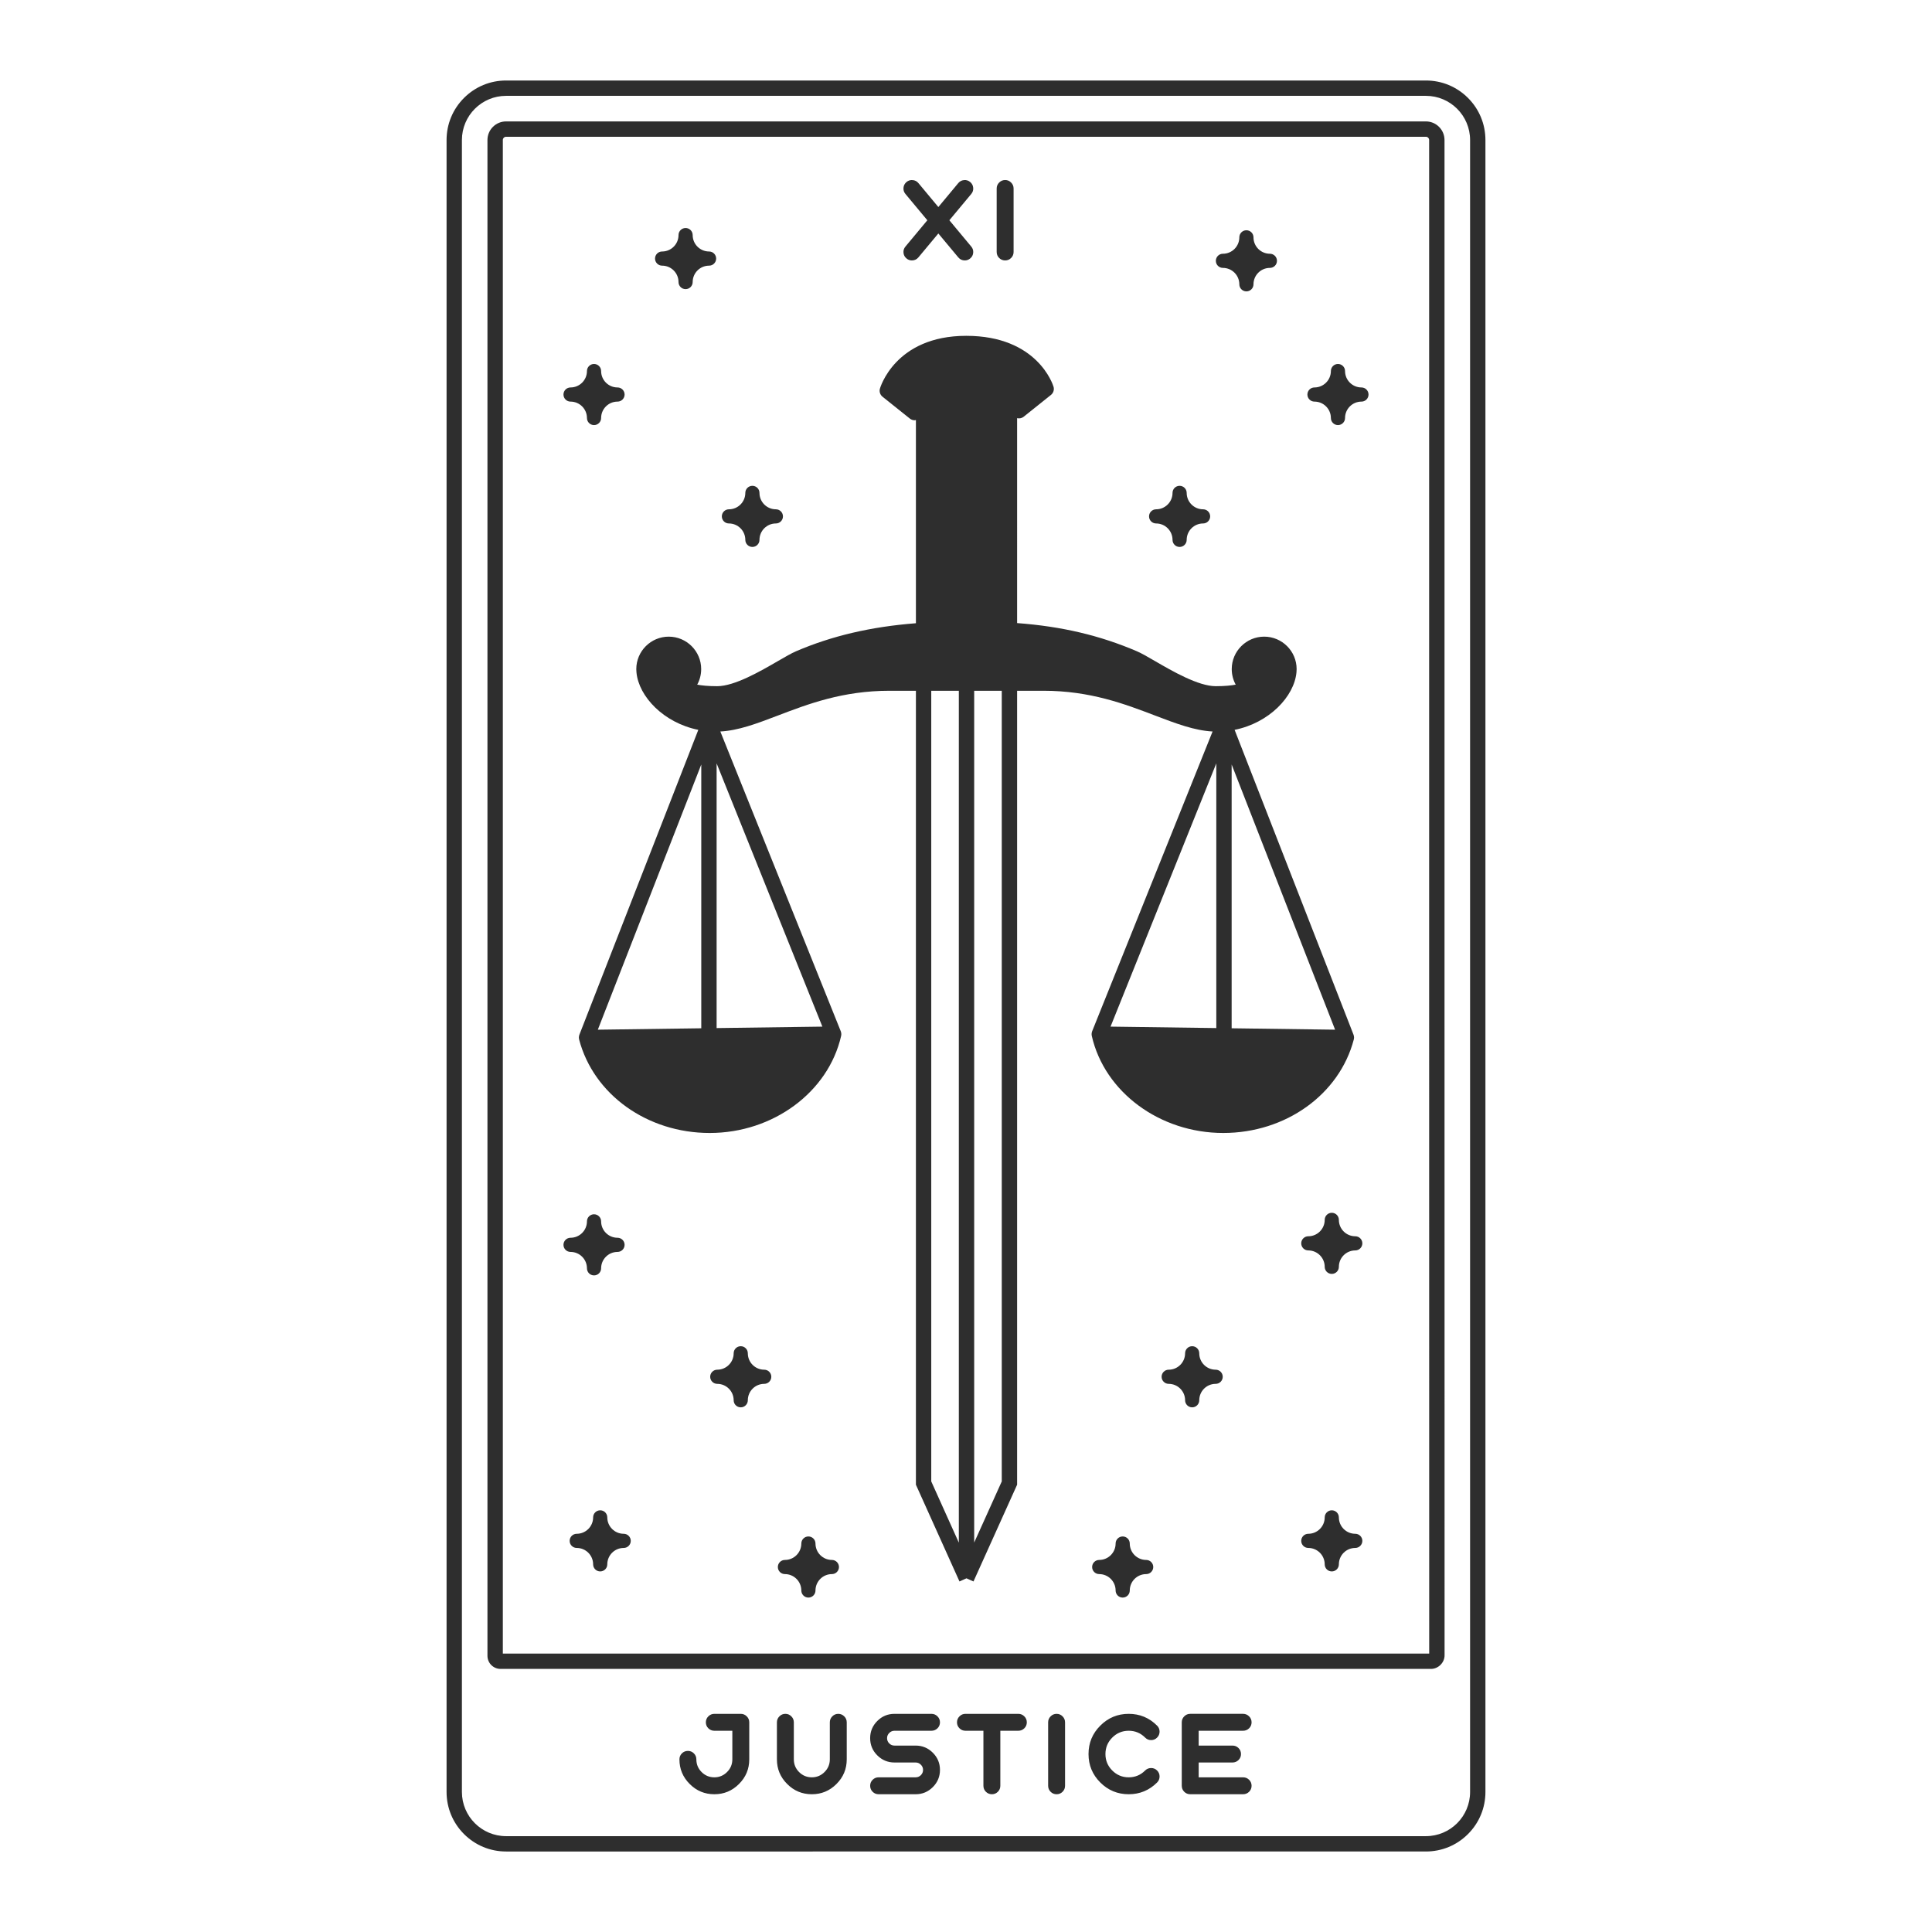 <?xml version="1.0" encoding="utf-8"?>
<!-- Generator: Adobe Illustrator 23.0.3, SVG Export Plug-In . SVG Version: 6.00 Build 0)  -->
<svg version="1.1" id="Capa_1" xmlns="http://www.w3.org/2000/svg" xmlns:xlink="http://www.w3.org/1999/xlink" x="0px" y="0px"
	 viewBox="0 0 1200 1200" enable-background="new 0 0 1200 1200" xml:space="preserve">
<path fill="#2E2E2E" d="M897.212,86.981c0-3.089-1.203-5.993-3.387-8.177c-2.184-2.184-5.088-3.387-8.177-3.387h-0.02H600h-0.02
	H314.352h-0.02c-3.089,0-5.993,1.203-8.177,3.387c-2.185,2.185-3.388,5.089-3.388,8.178V600v428.592
	c0.083,4.429,3.685,7.997,8.134,7.997h0.02h577.899h0.02c4.501,0,8.411-3.911,8.411-8.411L897.212,600V86.981z M312.319,1027.058
	V600V86.981c0-0.559,0.201-1.043,0.596-1.438c0.395-0.395,0.878-0.595,1.437-0.595H599.98H600h285.628
	c0.559,0,1.042,0.2,1.438,0.596c0.395,0.395,0.595,0.878,0.595,1.437v513.02l0.04,427.057H312.319z M911.797,60.831
	C904.813,53.847,895.525,50,885.648,50H600H314.352c-9.879,0-19.165,3.847-26.149,10.832c-6.985,6.984-10.831,16.271-10.831,26.149
	V600v513.019c0,9.878,3.847,19.165,10.831,26.15c6.984,6.984,16.271,10.831,26.149,10.831H600h285.647
	c9.878,0,19.165-3.847,26.15-10.831c6.985-6.985,10.831-16.272,10.831-26.15V600V86.981
	C922.628,77.103,918.782,67.816,911.797,60.831z M913.097,600v513.019c0,7.58-3.072,14.443-8.04,19.41
	c-4.968,4.968-11.83,8.04-19.41,8.04H600H314.352c-7.58,0-14.442-3.072-19.41-8.04c-4.968-4.967-8.04-11.83-8.04-19.41V600V86.981
	c0-7.58,3.072-14.442,8.04-19.41c4.967-4.968,11.83-8.04,19.41-8.04H600h285.647c7.58,0,14.443,3.072,19.41,8.04
	c4.967,4.967,8.04,11.83,8.04,19.41V600z M562.376,153.155l13.611-16.347l-13.611-16.344c-0.934-1.114-1.334-2.392-1.201-3.838
	c0.133-1.446,0.757-2.634,1.868-3.568s2.389-1.334,3.838-1.201c1.443,0.133,2.634,0.757,3.568,1.868l12.376,14.877l12.376-14.877
	c0.934-1.111,2.122-1.734,3.568-1.868c1.446-0.133,2.724,0.267,3.838,1.201c1.111,0.934,1.734,2.122,1.868,3.568
	c0.133,1.446-0.267,2.724-1.201,3.838l-13.611,16.344l13.611,16.347c0.934,1.111,1.334,2.389,1.201,3.835
	c-0.133,1.446-0.757,2.625-1.868,3.537c-0.98,0.822-2.1,1.235-3.369,1.235c-1.623,0-2.969-0.636-4.036-1.902l-12.376-14.846
	l-12.376,14.846c-1.067,1.266-2.414,1.902-4.036,1.902c-1.291,0-2.414-0.413-3.369-1.235c-1.111-0.912-1.734-2.091-1.868-3.537
	C561.042,155.544,561.442,154.265,562.376,153.155z M620.587,160.225c-1.024-1.021-1.536-2.268-1.536-3.736v-39.397
	c0-1.446,0.512-2.681,1.536-3.704c1.021-1.042,2.268-1.567,3.736-1.567c1.446,0,2.681,0.524,3.701,1.567
	c1.024,1.024,1.536,2.259,1.536,3.704v39.397c0,1.468-0.512,2.715-1.536,3.736c-1.021,1.024-2.256,1.536-3.701,1.536
	C622.855,161.761,621.607,161.249,620.587,160.225z M463.841,1066.066c1.024,1.024,1.536,2.255,1.536,3.701v22.984
	c0,5.985-2.125,11.089-6.373,15.314c-4.226,4.247-9.329,6.37-15.311,6.37c-5.982,0-11.086-2.122-15.311-6.37
	c-4.247-4.226-6.373-9.329-6.373-15.314c0-1.443,0.512-2.677,1.536-3.701c1.021-1.024,2.268-1.536,3.736-1.536
	c1.446,0,2.681,0.512,3.701,1.536c1.024,1.024,1.536,2.259,1.536,3.701c0,3.093,1.089,5.727,3.27,7.909
	c2.178,2.178,4.815,3.267,7.905,3.267c3.068,0,5.693-1.089,7.871-3.267c2.203-2.181,3.304-4.815,3.304-7.909v-17.747h-11.175
	c-1.446,0-2.69-0.509-3.736-1.533c-1.024-1.024-1.536-2.259-1.536-3.704s0.512-2.677,1.536-3.701
	c1.046-1.046,2.29-1.567,3.736-1.567h16.413C461.552,1064.5,462.796,1065.021,463.841,1066.066z M524.388,1066.066
	c1.024,1.024,1.536,2.255,1.536,3.701v22.984c0,5.985-2.125,11.089-6.373,15.314c-4.226,4.247-9.329,6.37-15.311,6.37
	c-5.982,0-11.086-2.122-15.311-6.37c-4.251-4.226-6.373-9.329-6.373-15.314v-22.984c0-1.446,0.512-2.677,1.536-3.701
	c1.021-1.046,2.268-1.567,3.736-1.567c1.446,0,2.681,0.521,3.701,1.567c1.024,1.024,1.536,2.255,1.536,3.701v22.984
	c0,3.093,1.089,5.727,3.27,7.909c2.178,2.178,4.812,3.267,7.905,3.267c3.068,0,5.693-1.089,7.871-3.267
	c2.203-2.181,3.304-4.815,3.304-7.909v-22.984c0-1.446,0.512-2.677,1.533-3.701c1.024-1.046,2.259-1.567,3.704-1.567
	S523.342,1065.021,524.388,1066.066z M552.342,1076.373c-0.912,0.89-1.368,1.97-1.368,3.236c0,1.269,0.456,2.358,1.368,3.27
	c0.887,0.89,1.967,1.334,3.236,1.334h13.143c4.157,0,7.716,1.48,10.676,4.437c2.957,2.957,4.437,6.515,4.437,10.676
	c0,4.157-1.48,7.716-4.437,10.673c-2.96,2.96-6.518,4.437-10.676,4.437h-22.984c-1.468,0-2.715-0.512-3.735-1.533
	c-1.024-1.024-1.536-2.268-1.536-3.739c0-1.443,0.512-2.678,1.536-3.701c1.021-1.024,2.268-1.536,3.735-1.536h22.984
	c1.269,0,2.346-0.444,3.236-1.334c0.912-0.912,1.368-2.001,1.368-3.267c0-1.269-0.456-2.349-1.368-3.236
	c-0.89-0.912-1.967-1.368-3.236-1.368h-13.143c-4.161,0-7.719-1.48-10.676-4.437c-2.957-2.935-4.437-6.494-4.437-10.676
	c0-4.157,1.48-7.716,4.437-10.673c2.957-2.96,6.515-4.437,10.676-4.437h22.984c1.446,0,2.69,0.521,3.736,1.567
	c1.024,1.024,1.536,2.255,1.536,3.701s-0.512,2.681-1.536,3.704c-1.046,1.024-2.29,1.533-3.736,1.533h-22.984
	C554.309,1075.005,553.23,1075.461,552.342,1076.373z M636.239,1066.066c1.024,1.024,1.536,2.255,1.536,3.701
	s-0.512,2.681-1.536,3.704c-1.046,1.024-2.29,1.533-3.736,1.533h-11.175v34.159c0,1.471-0.512,2.715-1.536,3.739
	c-1.021,1.021-2.256,1.533-3.701,1.533s-2.693-0.512-3.736-1.533c-1.024-1.024-1.536-2.268-1.536-3.739v-34.159h-11.141
	c-1.468,0-2.715-0.509-3.735-1.533c-1.024-1.024-1.536-2.259-1.536-3.704s0.512-2.677,1.536-3.701
	c1.021-1.046,2.268-1.567,3.735-1.567h32.825C633.949,1064.5,635.193,1065.021,636.239,1066.066z M659.989,1066.066
	c1.024,1.024,1.536,2.255,1.536,3.701v39.397c0,1.471-0.512,2.715-1.536,3.739c-1.021,1.021-2.256,1.533-3.701,1.533
	c-1.467,0-2.715-0.512-3.735-1.533c-1.024-1.024-1.536-2.268-1.536-3.739v-39.397c0-1.446,0.512-2.677,1.536-3.701
	c1.021-1.046,2.268-1.567,3.735-1.567C657.734,1064.5,658.969,1065.021,659.989,1066.066z M690.848,1079.243
	c-2.826,2.823-4.238,6.239-4.238,10.242c0,3.981,1.412,7.384,4.238,10.208c2.823,2.823,6.224,4.235,10.207,4.235
	c3.981,0,7.381-1.412,10.208-4.235c1.021-1.024,2.268-1.536,3.735-1.536c1.446,0,2.681,0.512,3.701,1.536
	c1.024,1.024,1.536,2.255,1.536,3.701c0,1.468-0.512,2.715-1.536,3.739c-4.868,4.868-10.75,7.303-17.644,7.303
	c-6.894,0-12.776-2.436-17.647-7.303c-4.871-4.871-7.307-10.754-7.307-17.647c0-6.916,2.435-12.798,7.307-17.647
	c4.871-4.893,10.754-7.338,17.647-7.338c6.894,0,12.776,2.445,17.644,7.338c1.024,1.024,1.536,2.259,1.536,3.701
	c0,1.446-0.512,2.681-1.536,3.704c-1.021,1.046-2.256,1.567-3.701,1.567c-1.468,0-2.715-0.521-3.735-1.567
	c-2.826-2.823-6.227-4.238-10.208-4.238C697.071,1075.005,693.671,1076.42,690.848,1079.243z M744.519,1075.005v9.208h21.017
	c1.446,0,2.69,0.512,3.735,1.536c1.024,1.021,1.536,2.268,1.536,3.735c0,1.446-0.512,2.681-1.536,3.701
	c-1.046,1.024-2.29,1.536-3.735,1.536h-21.017v9.205h27.588c1.446,0,2.693,0.512,3.739,1.536c1.021,1.024,1.533,2.259,1.533,3.701
	c0,1.471-0.512,2.715-1.533,3.739c-1.046,1.021-2.293,1.533-3.739,1.533h-32.825c-1.468,0-2.712-0.512-3.735-1.533
	c-1.024-1.024-1.533-2.268-1.533-3.739v-39.397c0-1.446,0.509-2.677,1.533-3.701c1.024-1.046,2.268-1.567,3.735-1.567h32.825
	c1.446,0,2.693,0.521,3.739,1.567c1.021,1.024,1.533,2.255,1.533,3.701s-0.512,2.681-1.533,3.704
	c-1.046,1.024-2.293,1.533-3.739,1.533H744.519z M840.873,645.627c0.007-0.025,0.005-0.051,0.011-0.077
	c0.08-0.323,0.133-0.654,0.142-0.991c0-0.002,0-0.004,0.001-0.006c0.01-0.333-0.023-0.67-0.086-1.006
	c-0.022-0.114-0.063-0.221-0.093-0.333c-0.046-0.175-0.078-0.352-0.146-0.525l-73.863-189.362
	c21.526-4.34,37.009-20.715,38.413-35.674c0.003-0.028,0.006-0.059,0.009-0.09c0.059-0.67,0.096-1.331,0.096-1.979
	c0-11.11-9.041-20.151-20.151-20.151c-11.11,0-20.151,9.041-20.151,20.151c0,3.425,0.862,6.736,2.463,9.661
	c-2.665,0.512-6.646,0.959-12.413,0.959c-10.819,0-26.961-9.364-37.644-15.559c-4.542-2.634-8.467-4.908-11.321-6.134
	c-22.897-9.811-46.565-15.427-74.394-17.504V259.739c1.385,0.319,2.874,0.072,4.043-0.864l16.987-13.589
	c1.517-1.213,2.144-3.23,1.585-5.091c-0.388-1.291-10.012-31.609-54.214-31.609c-44.311,0-53.541,32.534-53.631,32.859
	c-0.49,1.831,0.149,3.773,1.626,4.955l16.987,13.589c0.872,0.698,1.924,1.046,2.978,1.046c0.265,0,0.52-0.09,0.782-0.134v126.2
	c-28.019,2.177-52.147,7.847-74.459,17.41c-2.854,1.226-6.779,3.5-11.321,6.134c-10.682,6.196-26.825,15.559-37.644,15.559
	c-5.768,0-9.748-0.447-12.413-0.959c1.601-2.926,2.463-6.236,2.463-9.661c0-11.11-9.041-20.151-20.151-20.151
	c-11.11,0-20.151,9.041-20.151,20.151c0,0.658,0.037,1.328,0.102,2.007c0,0.022,0.003,0.04,0.006,0.062
	c1.402,14.959,16.882,31.335,38.41,35.674l-73.863,189.362c-0.067,0.174-0.1,0.35-0.147,0.526c-0.029,0.112-0.071,0.219-0.092,0.332
	c-0.127,0.678-0.101,1.358,0.057,2.004c0.006,0.025,0.004,0.051,0.011,0.076c8.963,34.2,42.316,58.086,81.104,58.086
	c39.384,0,73.723-25.37,81.651-60.327c0.002-0.007,0.001-0.014,0.002-0.021c0.074-0.331,0.11-0.67,0.111-1.014
	c0-0.086-0.017-0.169-0.021-0.254c-0.012-0.247-0.035-0.493-0.087-0.741c-0.028-0.133-0.074-0.259-0.113-0.39
	c-0.041-0.138-0.065-0.277-0.119-0.413l-74.811-186.21c11.224-0.599,22.558-4.878,35.538-9.836
	c18.978-7.251,40.489-15.466,69.544-15.466h16.391v493.139l27.064,60.094l4.347-1.958l4.344,1.961l27.104-60.097V429.042h16.326
	c29.056,0,50.566,8.216,69.544,15.466c12.98,4.957,24.314,9.237,35.538,9.836l-74.81,186.21c-0.055,0.136-0.078,0.275-0.119,0.413
	c-0.039,0.13-0.085,0.257-0.113,0.39c-0.052,0.246-0.074,0.491-0.086,0.737c-0.004,0.087-0.022,0.171-0.021,0.258
	c0.001,0.343,0.037,0.682,0.111,1.013c0.002,0.007,0.001,0.014,0.002,0.021c7.933,34.957,42.273,60.327,81.654,60.327
	C798.56,703.713,831.909,679.826,840.873,645.627z M371.319,639.558l64.252-164.721v163.847L371.319,639.558z M445.102,638.554
	V474.151l65.691,163.51L445.102,638.554z M764.999,638.684V474.837l64.252,164.721L764.999,638.684z M755.468,638.554l-65.691-0.894
	l65.691-163.51V638.554z M578.419,429.042h17.132V958.17l-17.132-38.037V429.042z M622.215,920.134l-17.132,37.985V429.042h17.132
	V920.134z M755.183,162.002c0-2.428,1.969-4.397,4.397-4.397c5.617,0,10.188-4.571,10.188-10.189c0-2.428,1.969-4.397,4.397-4.397
	s4.397,1.969,4.397,4.397c0,5.618,4.57,10.189,10.189,10.189c2.428,0,4.396,1.969,4.396,4.397c0,2.428-1.969,4.397-4.396,4.397
	c-5.619,0-10.189,4.57-10.189,10.188c0,2.428-1.969,4.397-4.397,4.397s-4.397-1.969-4.397-4.397c0-5.618-4.57-10.188-10.188-10.188
	C757.152,166.399,755.183,164.431,755.183,162.002z M406.853,160.605c0-2.428,1.969-4.397,4.397-4.397
	c5.617,0,10.188-4.571,10.188-10.189c0-2.428,1.969-4.397,4.397-4.397c2.428,0,4.397,1.969,4.397,4.397
	c0,5.618,4.571,10.189,10.189,10.189c2.429,0,4.397,1.969,4.397,4.397c0,2.428-1.969,4.397-4.397,4.397
	c-5.618,0-10.189,4.57-10.189,10.188c0,2.428-1.969,4.397-4.397,4.397c-2.428,0-4.397-1.969-4.397-4.397
	c0-5.618-4.571-10.188-10.188-10.188C408.821,165.001,406.853,163.033,406.853,160.605z M850.017,245.05
	c0,2.428-1.969,4.397-4.397,4.397c-5.618,0-10.189,4.57-10.189,10.188c0,2.428-1.969,4.397-4.397,4.397
	c-2.428,0-4.396-1.969-4.396-4.397c0-5.618-4.571-10.188-10.188-10.188c-2.428,0-4.397-1.969-4.397-4.397
	c0-2.428,1.969-4.397,4.397-4.397c5.617,0,10.188-4.571,10.188-10.188c0-2.428,1.969-4.397,4.396-4.397
	c2.429,0,4.397,1.969,4.397,4.397c0,5.618,4.571,10.188,10.189,10.188C848.048,240.653,850.017,242.622,850.017,245.05z
	 M349.984,245.05c0-2.428,1.969-4.397,4.397-4.397c5.617,0,10.188-4.571,10.188-10.188c0-2.428,1.969-4.397,4.397-4.397
	c2.428,0,4.397,1.969,4.397,4.397c0,5.618,4.57,10.188,10.189,10.188c2.428,0,4.397,1.969,4.397,4.397
	c0,2.428-1.969,4.397-4.397,4.397c-5.618,0-10.189,4.57-10.189,10.188c0,2.428-1.969,4.397-4.397,4.397
	c-2.428,0-4.397-1.969-4.397-4.397c0-5.618-4.57-10.188-10.188-10.188C351.952,249.447,349.984,247.478,349.984,245.05z
	 M448.345,320.734c0-2.428,1.969-4.397,4.397-4.397c5.617,0,10.188-4.571,10.188-10.188c0-2.428,1.969-4.397,4.396-4.397
	c2.429,0,4.397,1.969,4.397,4.397c0,5.618,4.57,10.188,10.189,10.188c2.428,0,4.397,1.969,4.397,4.397
	c0,2.428-1.969,4.397-4.397,4.397c-5.618,0-10.189,4.57-10.189,10.188c0,2.428-1.969,4.397-4.397,4.397
	c-2.428,0-4.396-1.969-4.396-4.397c0-5.618-4.571-10.188-10.188-10.188C450.313,325.131,448.345,323.162,448.345,320.734z
	 M713.691,320.734c0-2.428,1.969-4.397,4.397-4.397c5.617,0,10.188-4.571,10.188-10.188c0-2.428,1.969-4.397,4.397-4.397
	c2.428,0,4.397,1.969,4.397,4.397c0,5.618,4.57,10.188,10.189,10.188c2.428,0,4.397,1.969,4.397,4.397
	c0,2.428-1.969,4.397-4.397,4.397c-5.618,0-10.189,4.57-10.189,10.188c0,2.428-1.969,4.397-4.397,4.397
	c-2.428,0-4.397-1.969-4.397-4.397c0-5.618-4.57-10.188-10.188-10.188C715.66,325.131,713.691,323.162,713.691,320.734z
	 M354.381,777.589c-2.429,0-4.397-1.969-4.397-4.397c0-2.428,1.969-4.397,4.397-4.397c5.617,0,10.188-4.571,10.188-10.188
	c0-2.428,1.969-4.397,4.397-4.397c2.428,0,4.397,1.969,4.397,4.397c0,5.618,4.57,10.188,10.189,10.188
	c2.428,0,4.397,1.969,4.397,4.397c0,2.428-1.969,4.397-4.397,4.397c-5.618,0-10.189,4.57-10.189,10.188
	c0,2.428-1.969,4.397-4.397,4.397c-2.428,0-4.397-1.969-4.397-4.397C364.568,782.159,359.998,777.589,354.381,777.589z
	 M479.071,855.141c0,2.428-1.969,4.397-4.397,4.397c-5.618,0-10.189,4.57-10.189,10.188c0,2.428-1.969,4.397-4.397,4.397
	c-2.428,0-4.397-1.969-4.397-4.397c0-5.618-4.57-10.188-10.188-10.188c-2.429,0-4.397-1.969-4.397-4.397
	c0-2.428,1.969-4.397,4.397-4.397c5.617,0,10.188-4.571,10.188-10.188c0-2.428,1.969-4.397,4.397-4.397
	c2.428,0,4.397,1.969,4.397,4.397c0,5.618,4.57,10.188,10.189,10.188C477.102,850.744,479.071,852.712,479.071,855.141z
	 M759.464,855.141c0,2.428-1.969,4.397-4.397,4.397c-5.619,0-10.189,4.57-10.189,10.188c0,2.428-1.969,4.397-4.397,4.397
	s-4.397-1.969-4.397-4.397c0-5.618-4.57-10.188-10.188-10.188c-2.428,0-4.397-1.969-4.397-4.397c0-2.428,1.969-4.397,4.397-4.397
	c5.618,0,10.188-4.571,10.188-10.188c0-2.428,1.969-4.397,4.397-4.397s4.397,1.969,4.397,4.397c0,5.618,4.57,10.188,10.189,10.188
	C757.495,850.744,759.464,852.712,759.464,855.141z M846.18,772.266c0,2.428-1.969,4.397-4.396,4.397
	c-5.619,0-10.189,4.57-10.189,10.188c0,2.428-1.969,4.397-4.397,4.397c-2.428,0-4.397-1.969-4.397-4.397
	c0-5.618-4.57-10.188-10.188-10.188c-2.428,0-4.397-1.969-4.397-4.397s1.969-4.397,4.397-4.397c5.617,0,10.188-4.571,10.188-10.188
	c0-2.428,1.969-4.397,4.397-4.397c2.428,0,4.397,1.969,4.397,4.397c0,5.618,4.57,10.188,10.189,10.188
	C844.212,767.869,846.18,769.838,846.18,772.266z M716.307,973.303c0,2.428-1.969,4.397-4.397,4.397
	c-5.618,0-10.189,4.57-10.189,10.188c0,2.428-1.969,4.397-4.396,4.397c-2.429,0-4.397-1.969-4.397-4.397
	c0-5.618-4.57-10.188-10.188-10.188c-2.428,0-4.396-1.969-4.396-4.397s1.969-4.397,4.396-4.397c5.618,0,10.188-4.571,10.188-10.189
	c0-2.428,1.969-4.397,4.397-4.397c2.428,0,4.396,1.969,4.396,4.397c0,5.618,4.571,10.189,10.189,10.189
	C714.338,968.906,716.307,970.874,716.307,973.303z M521.096,973.303c0,2.428-1.969,4.397-4.397,4.397
	c-5.618,0-10.189,4.57-10.189,10.188c0,2.428-1.969,4.397-4.396,4.397c-2.429,0-4.397-1.969-4.397-4.397
	c0-5.618-4.571-10.188-10.188-10.188c-2.428,0-4.396-1.969-4.396-4.397s1.969-4.397,4.396-4.397c5.617,0,10.188-4.571,10.188-10.189
	c0-2.428,1.969-4.397,4.397-4.397c2.428,0,4.396,1.969,4.396,4.397c0,5.618,4.571,10.189,10.189,10.189
	C519.128,968.906,521.096,970.874,521.096,973.303z M391.784,957.058c0,2.428-1.969,4.397-4.397,4.397
	c-5.618,0-10.189,4.57-10.189,10.188c0,2.428-1.969,4.397-4.397,4.397c-2.428,0-4.397-1.969-4.397-4.397
	c0-5.618-4.571-10.188-10.188-10.188c-2.428,0-4.397-1.969-4.397-4.397c0-2.428,1.969-4.397,4.397-4.397
	c5.617,0,10.188-4.571,10.188-10.189c0-2.428,1.969-4.397,4.397-4.397c2.428,0,4.397,1.969,4.397,4.397
	c0,5.618,4.571,10.189,10.189,10.189C389.815,952.661,391.784,954.63,391.784,957.058z M846.18,957.058
	c0,2.428-1.969,4.397-4.396,4.397c-5.619,0-10.189,4.57-10.189,10.188c0,2.428-1.969,4.397-4.397,4.397
	c-2.428,0-4.397-1.969-4.397-4.397c0-5.618-4.57-10.188-10.188-10.188c-2.428,0-4.397-1.969-4.397-4.397
	c0-2.428,1.969-4.397,4.397-4.397c5.617,0,10.188-4.571,10.188-10.189c0-2.428,1.969-4.397,4.397-4.397
	c2.428,0,4.397,1.969,4.397,4.397c0,5.618,4.57,10.189,10.189,10.189C844.212,952.661,846.18,954.63,846.18,957.058z"/>
</svg>
